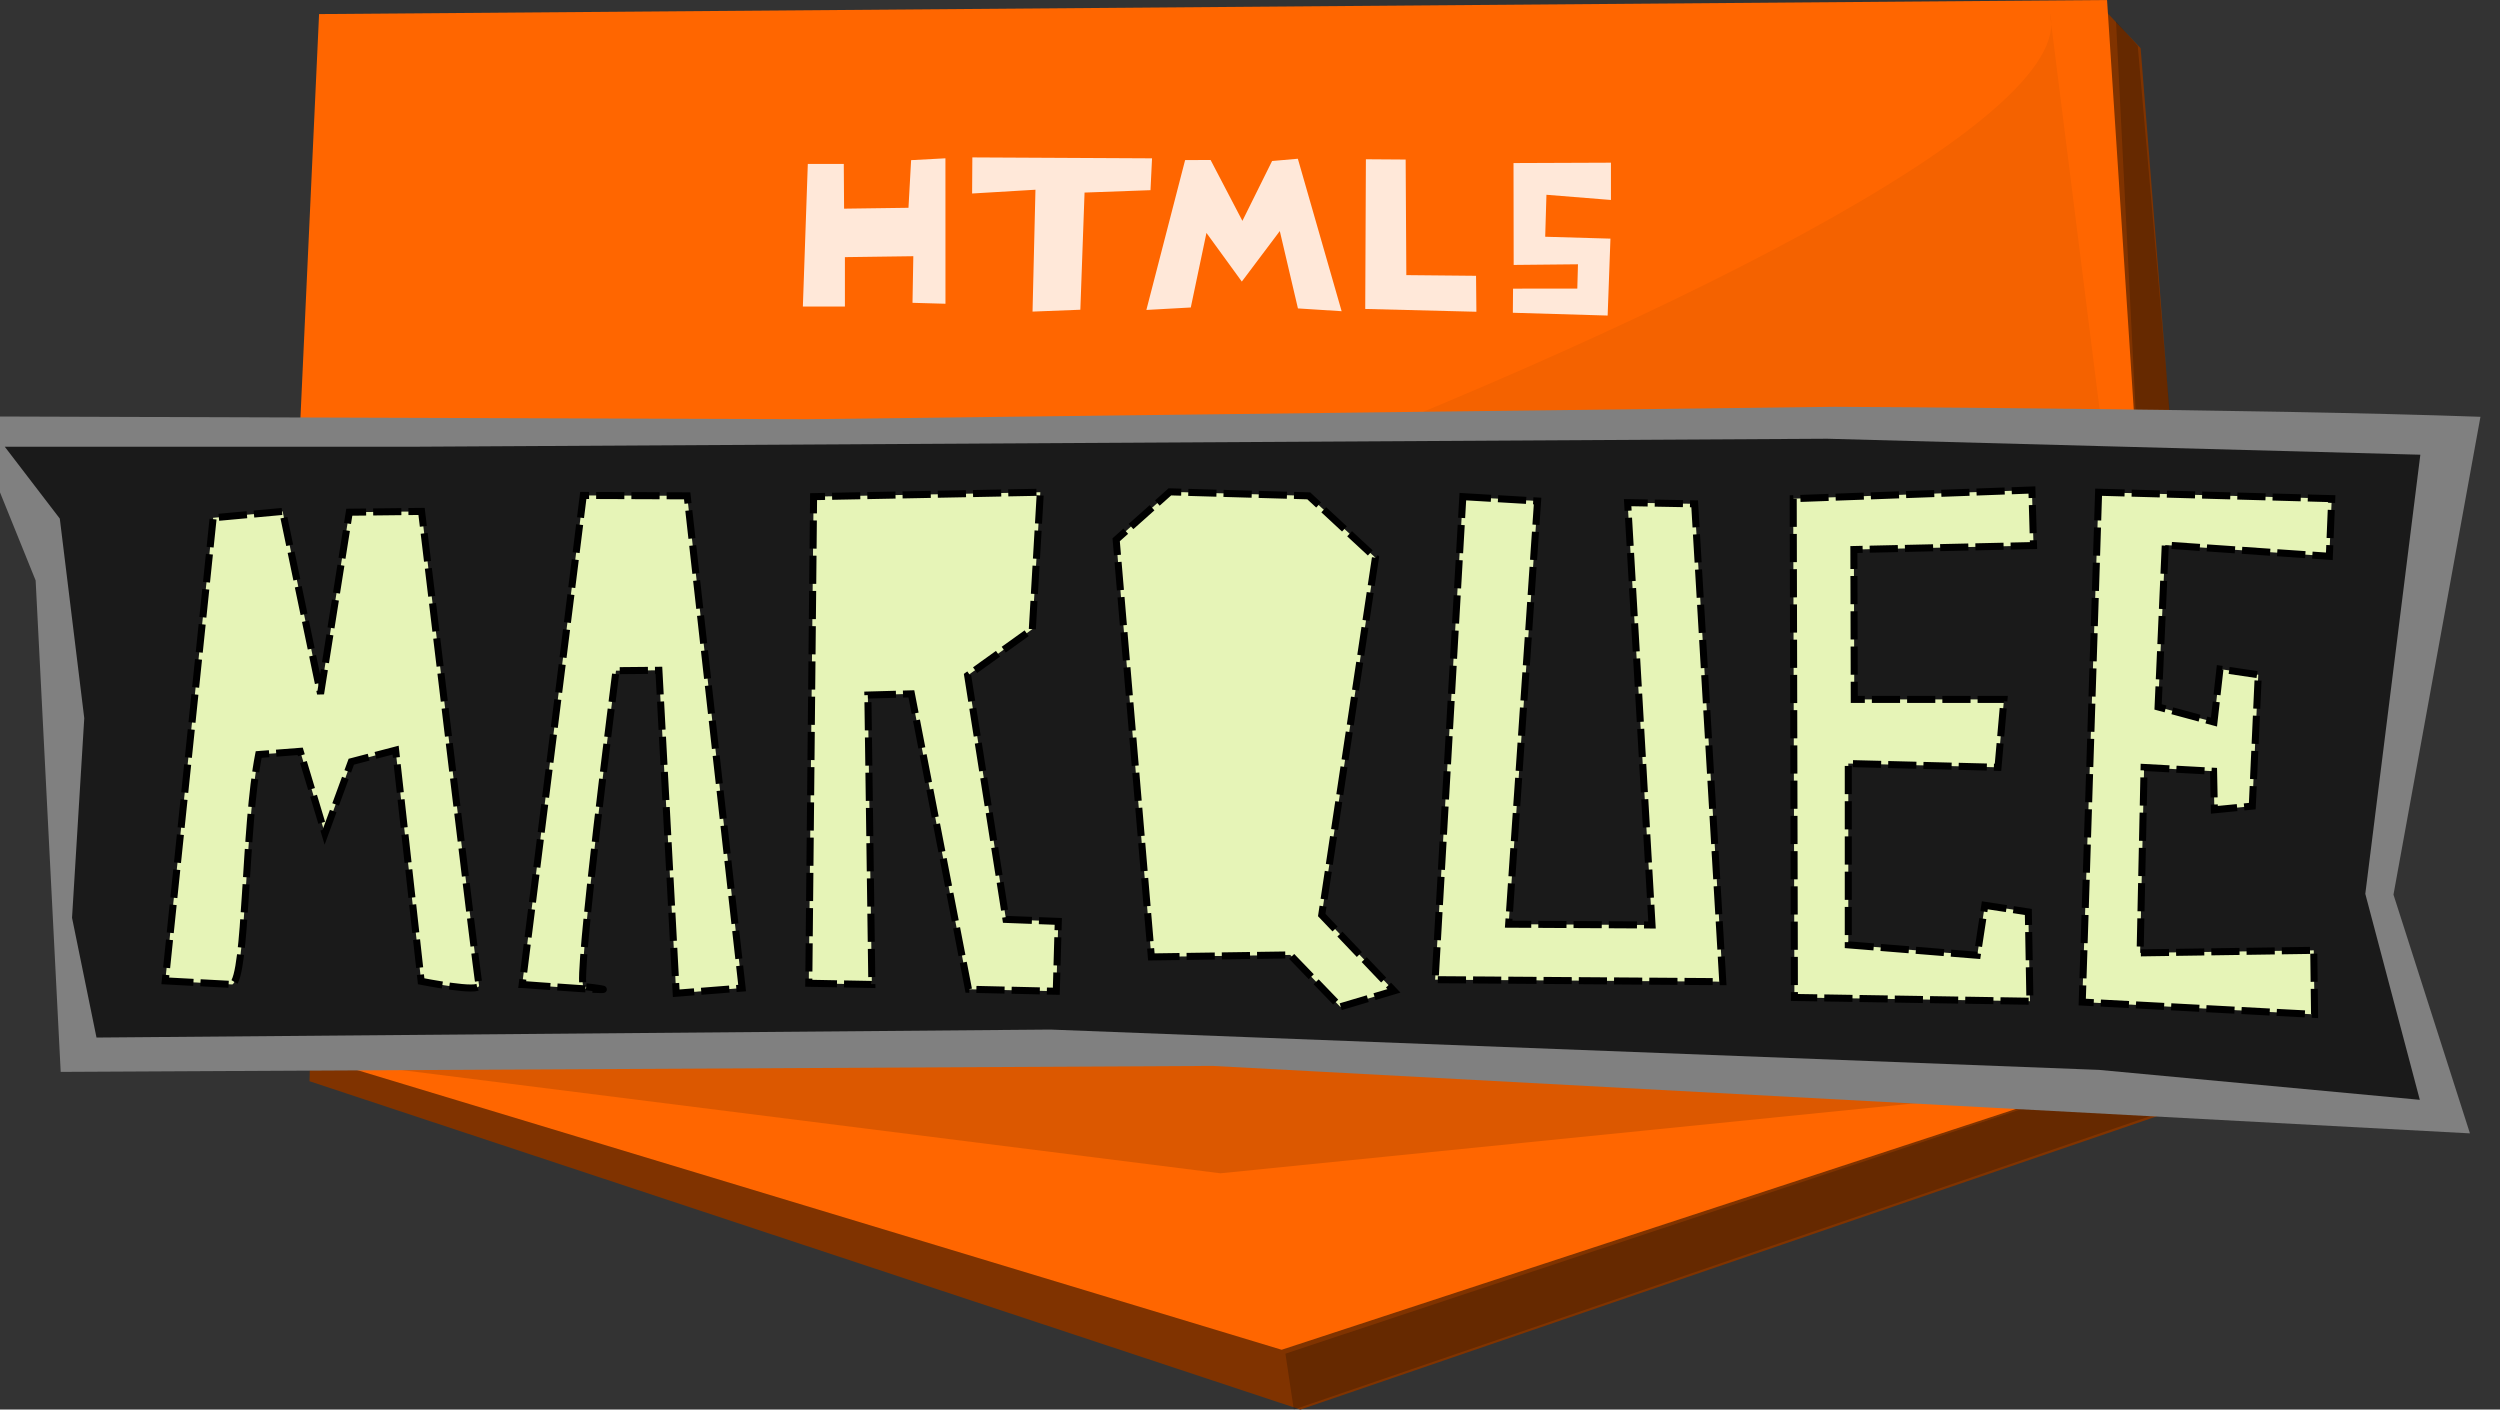 <?xml version="1.0" encoding="UTF-8" standalone="no"?>
<!-- Created with Inkscape (http://www.inkscape.org/) -->

<svg
   xmlns:dc="http://purl.org/dc/elements/1.1/"
   xmlns:cc="http://creativecommons.org/ns#"
   xmlns:rdf="http://www.w3.org/1999/02/22-rdf-syntax-ns#"
   xmlns:svg="http://www.w3.org/2000/svg"
   xmlns="http://www.w3.org/2000/svg"
   xmlns:sodipodi="http://sodipodi.sourceforge.net/DTD/sodipodi-0.dtd"
   xmlns:inkscape="http://www.inkscape.org/namespaces/inkscape"
   width="447.321"
   height="252.208"
   id="svg2"
   version="1.1"
   inkscape:version="0.48.5 r10040"
   sodipodi:docname="logo.svg">
  <rect width="100%" height="100%" fill="#333333" stroke="none"/>
  <defs
     id="defs4" />
  <sodipodi:namedview
     id="base"
     pagecolor="#ffffff"
     bordercolor="#666666"
     borderopacity="1.0"
     inkscape:pageopacity="0.0"
     inkscape:pageshadow="2"
     inkscape:zoom="2"
     inkscape:cx="236.04658"
     inkscape:cy="125.70599"
     inkscape:document-units="px"
     inkscape:current-layer="g3895"
     showgrid="false"
     inkscape:window-width="1598"
     inkscape:window-height="883"
     inkscape:window-x="0"
     inkscape:window-y="15"
     inkscape:window-maximized="0"
     fit-margin-top="0"
     fit-margin-left="0"
     fit-margin-right="0"
     fit-margin-bottom="0"
     showguides="true"
     inkscape:guide-bbox="true" />
  <g
     inkscape:label="Layer 1"
     inkscape:groupmode="layer"
     id="layer1"
     transform="translate(-108.786,-301.713)">
    <g
       id="g3828"
       transform="matrix(1.062,0,0,0.989,-37.457,-21.334)">
      <path
         sodipodi:nodetypes="ccccccc"
         inkscape:connector-curvature="0"
         id="path2985-0"
         d="m 194.829,333.338 297.305,-5.056 6.231,7.078 13.962,189.113 L 356.797,581.655 189.851,522.252 z"
         style="fill:#803300;stroke:none" />
      <path
         sodipodi:nodetypes="cccccc"
         inkscape:connector-curvature="0"
         id="path2985"
         d="M 191.464,329.188 492.706,326.641 504.314,517.776 353.639,570.837 183.456,515.555 z"
         style="fill:#ff6600;stroke:none" />
      <path
         sodipodi:nodetypes="cccc"
         inkscape:connector-curvature="0"
         id="path3795"
         d="M 483.068,328.999 505,516.648 179.286,459.505 c 12.857,22.687 313.782,-91.934 303.782,-130.506 z"
         style="fill:#000000;fill-opacity:0.046;stroke:none" />
    </g>
    <path
       style="fill:#000000;fill-opacity:0.207;stroke:none"
       d="m 230,242.208 1.5,10 L 398.864,194.867 382.5,8.208 378.619,3.821 388,189.708 z"
       id="path3004"
       inkscape:connector-curvature="0"
       transform="translate(108.786,301.713)"
       sodipodi:nodetypes="ccccccc" />
    <g
       id="g3834"
       transform="translate(-10.714,2.143)">
      <path
         inkscape:connector-curvature="0"
         id="path3793"
         d="m 167.857,488.076 170,21.429 184.286,-18.571 -244.286,-60 z"
         style="fill:#000000;fill-opacity:0.138;stroke:none" />
      <path
         sodipodi:nodetypes="cccccccccc"
         inkscape:connector-curvature="0"
         id="path3755-0"
         d="m 114,374.076 11.877,29.357 4.483,87.929 206.111,-1.071 224.971,12.071 -13.682,-42.714 15.562,-85.5 c -39.665,-1.429 -115.496,-1.786 -115.496,-1.786 l -183.978,2.214 z"
         style="fill:#808080;stroke:none" />
      <path
         inkscape:connector-curvature="0"
         id="path3755"
         d="m 130.2,392.362 4.377,35.714 -2.188,35.714 4.377,21.429 170.697,-1.429 187.611,7.214 57.399,5.357 -9.754,-36.857 9.848,-78.571 -106.139,-2.857 -252.764,1.429 -73.312,0 z"
         style="fill:#1a1a1a;stroke:none"
         sodipodi:nodetypes="ccccccccccccc" />
    </g>
    <g
       id="g3895"
       transform="translate(-1.5,1)">
      <path
         inkscape:connector-curvature="0"
         id="path3805"
         d="m 139.857,476.219 12,0.643 c 2.571,-1.527 2.143,-28.095 4.714,-41.143 L 164,435.148 l 4.429,14.714 4.714,-12.857 7.929,-2.071 4.571,41.357 c 0,0 10.714,2.143 10.357,0.714 -0.357,-1.429 -10.286,-84.786 -10.286,-84.786 l -12.929,0.143 -5.143,32.5 -6.786,-32.643 -12.429,1.143 z"
         style="fill:#e6f4b7;fill-opacity:1;stroke:#000000;stroke-width:1.261;stroke-linecap:butt;stroke-linejoin:miter;stroke-miterlimit:4;stroke-opacity:1;stroke-dasharray:5.045, 1.261;stroke-dashoffset:0"
         sodipodi:nodetypes="ccccccccscccccc" />
      <path
         inkscape:connector-curvature="0"
         id="path3807"
         d="m 203.723,476.862 c 0.005,0 23.157,1.786 10.986,0.357 -1.419,-0.167 5.794,-56.5 5.794,-56.5 l 7.678,-0.071 3.096,57.786 11.794,-0.929 -9.829,-88.071 -18.589,-0.071 z"
         style="fill:#e6f4b7;fill-opacity:1;stroke:#000000;stroke-width:1.261;stroke-linecap:butt;stroke-linejoin:miter;stroke-miterlimit:4;stroke-opacity:1;stroke-dasharray:5.045, 1.261;stroke-dashoffset:0"
         sodipodi:nodetypes="csccccccc" />
      <path
         inkscape:connector-curvature="0"
         id="path3809"
         d="m 255,476.648 11.286,0.214 -0.714,-51.786 7.786,-0.214 10.214,52.857 15.714,0.357 0.357,-12.5 -9.357,-0.357 -6.857,-43.643 11.571,-8.286 1.429,-24.5 -40.571,0.786 z"
         style="fill:#e6f4b7;fill-opacity:1;stroke:#000000;stroke-width:1.261;stroke-linecap:butt;stroke-linejoin:miter;stroke-miterlimit:4;stroke-opacity:1;stroke-dasharray:5.045, 1.261;stroke-dashoffset:0"
         sodipodi:nodetypes="ccccccccccccc" />
      <path
         inkscape:connector-curvature="0"
         id="path3811"
         d="m 316.296,471.934 24.852,-0.357 8.947,9.286 9.609,-2.857 -12.923,-13.571 9.609,-63.929 -11.929,-11.071 -24.852,-0.714 L 310,397.291 z"
         style="fill:#e6f4b7;fill-opacity:1;stroke:#000000;stroke-width:1.261;stroke-linecap:butt;stroke-linejoin:miter;stroke-miterlimit:4;stroke-opacity:1;stroke-dasharray:5.045, 1.261;stroke-dashoffset:0" />
      <path
         inkscape:connector-curvature="0"
         id="path3813"
         d="m 372.029,389.576 13.373,0.786 -5.173,75.714 25.651,0.143 -4.363,-75.571 11.994,0.214 5.026,85.5 -51.466,-0.357 z"
         style="fill:#e6f4b7;fill-opacity:1;stroke:#000000;stroke-width:1.261;stroke-linecap:butt;stroke-linejoin:miter;stroke-miterlimit:4;stroke-opacity:1;stroke-dasharray:5.045, 1.261;stroke-dashoffset:0"
         sodipodi:nodetypes="ccccccccc" />
      <path
         inkscape:connector-curvature="0"
         id="path3815"
         d="m 431.143,389.942 0.214,89.245 42.143,0.675 -0.286,-15.976 -7.786,-1.188 -1.357,8.938 -23.071,-1.863 0,-32.441 26.786,0.675 1.071,-12.151 -26.786,0 -0.071,-26.815 32.143,-0.713 -0.286,-9.938 z"
         style="fill:#e6f4b7;fill-opacity:1;stroke:#000000;stroke-width:1.261;stroke-linecap:butt;stroke-linejoin:miter;stroke-miterlimit:4;stroke-opacity:1;stroke-dasharray:5.045, 1.261;stroke-dashoffset:0"
         sodipodi:nodetypes="ccccccccccccccc" />
      <path
         inkscape:connector-curvature="0"
         id="path3817"
         d="m 485.786,388.788 -2.929,91.223 41.571,2.208 -0.143,-11.463 -31.071,0.453 0.714,-33.175 12.429,0.677 0.143,6.901 6.786,-0.661 1.071,-23.504 -6.857,-1.016 -1.071,9.479 -10,-2.708 1.286,-28.967 29.357,2.016 0.429,-10.317 z"
         style="fill:#e6f4b7;fill-opacity:1;stroke:#000000;stroke-width:1.261;stroke-linecap:butt;stroke-linejoin:miter;stroke-miterlimit:4;stroke-opacity:1;stroke-dasharray:5.045, 1.261;stroke-dashoffset:0"
         sodipodi:nodetypes="ccccccccccccccccc" />
    </g>
    <g
       id="g3930"
       transform="translate(-3.03,-3.03)">
      <path
         sodipodi:nodetypes="ccccccccccccc"
         inkscape:connector-curvature="0"
         id="path3904"
         d="m 256.357,334.075 -0.885,25.518 7.522,0 0,-8.84 12.241,-0.167 -0.147,8.339 5.899,0.167 -0.006,-26.023 -6.141,0.329 -0.472,8.524 -11.522,0.158 -0.053,-8.001 z"
         style="fill:#ffffff;fill-opacity:0.848;stroke:none" />
      <path
         sodipodi:nodetypes="ccccccccccccc"
         inkscape:connector-curvature="0"
         id="path3906"
         d="m 400.058,333.851 0,6.671 -11.539,-0.928 -0.224,7.51 11.675,0.338 -0.501,13.762 -16.961,-0.5 0.035,-4.315 11.498,-0.009 0.118,-4.349 -11.504,0.116 -0.029,-18.228 z"
         style="fill:#ffffff;fill-opacity:0.848;stroke:none" />
      <path
         sodipodi:nodetypes="ccccccccccccc"
         inkscape:connector-curvature="0"
         id="path3908"
         d="m 351.872,360.427 -7.817,-0.5 -3.245,-13.843 -6.797,9.04 -6.329,-8.707 -2.802,13.343 -7.947,0.441 6.932,-26.811 4.557,-0.024 5.694,10.896 5.311,-10.711 4.609,-0.404 z"
         style="fill:#ffffff;fill-opacity:0.848;stroke:none" />
      <path
         sodipodi:nodetypes="ccccccccc"
         inkscape:connector-curvature="0"
         id="path3910"
         d="m 285.797,332.908 -0.041,6.458 11.333,-0.676 -0.522,21.806 8.554,-0.334 0.752,-20.964 11.799,-0.428 0.277,-5.697 z"
         style="fill:#ffffff;fill-opacity:0.848;stroke:none" />
      <path
         sodipodi:nodetypes="ccccccc"
         inkscape:connector-curvature="0"
         id="path3906-1"
         d="m 363.328,333.289 0.12,20.681 12.473,0.122 0.063,6.431 -19.889,-0.5 0.118,-26.785 z"
         style="fill:#ffffff;fill-opacity:0.848;stroke:none" />
    </g>
  </g>
</svg>
